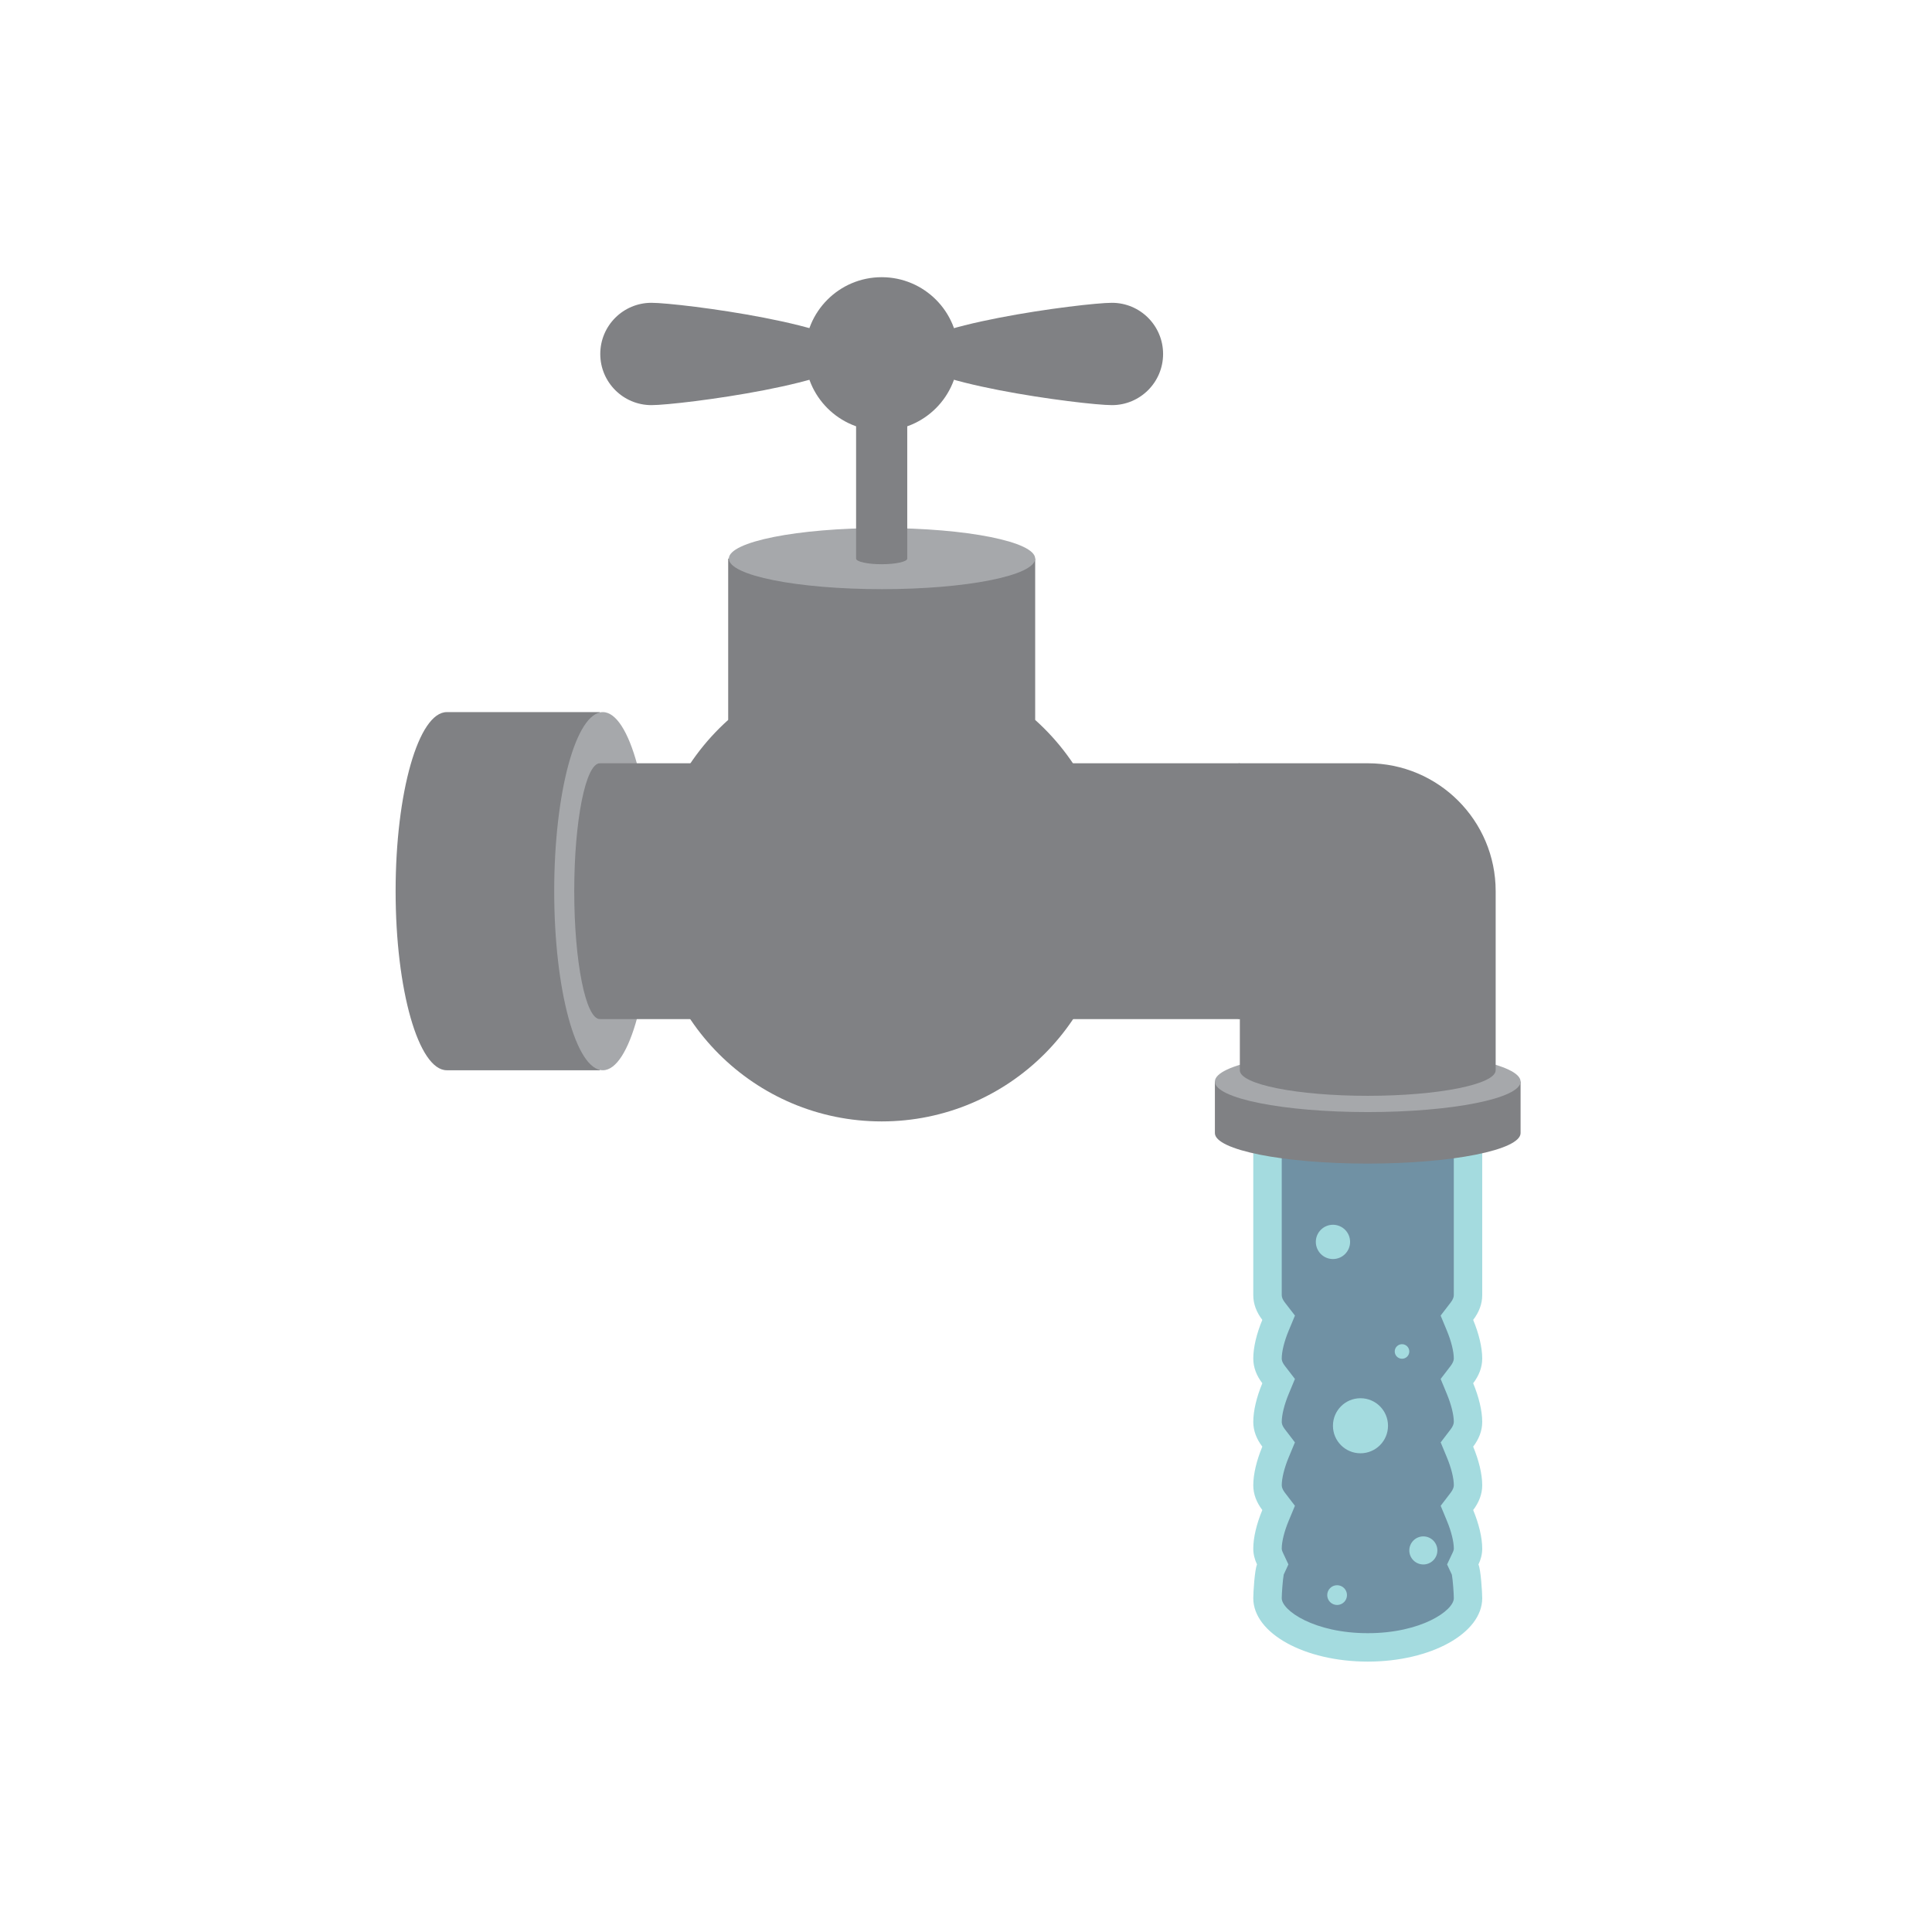 <?xml version="1.0" encoding="utf-8"?>
<!DOCTYPE svg PUBLIC "-//W3C//DTD SVG 1.1//EN" "http://www.w3.org/Graphics/SVG/1.1/DTD/svg11.dtd">
<svg version="1.1" xmlns="http://www.w3.org/2000/svg" xmlns:xlink="http://www.w3.org/1999/xlink" x="0px" y="0px" width="160px"
  height="160px" viewBox="0 0 160 160" enable-background="new 0 0 160 160" xml:space="preserve">
  <path fill="#7091A4" d="M113.272,136.43c-4.894,0-8.303-2.147-8.303-4.075
    c0-0.492,0.116-2.014,0.222-2.346l0.229-0.497l-0.252-0.445c-0.134-0.287-0.199-0.554-0.199-0.816
    c0-0.738,0.24-1.737,0.659-2.743l0.262-0.629l-0.415-0.541c-0.336-0.438-0.506-0.886-0.506-1.333
    c0-0.738,0.24-1.74,0.659-2.748l0.261-0.628l-0.415-0.54c-0.336-0.438-0.506-0.886-0.506-1.333
    c0-0.738,0.24-1.74,0.659-2.748l0.262-0.63l-0.416-0.541c-0.335-0.434-0.504-0.881-0.504-1.329
    c0-0.74,0.24-1.742,0.659-2.747l0.263-0.631l-0.418-0.541c-0.334-0.432-0.503-0.878-0.503-1.326
    V91.518c0-3.237,2.393-6.486,4.554-8.164c0.864,1.471,2.604,1.471,3.75,1.471s2.885,0,3.747-1.469
    c2.163,1.676,4.556,4.924,4.556,8.162v15.743c0,0.445-0.17,0.893-0.505,1.329l-0.415,0.54
    l0.26,0.628c0.419,1.011,0.659,2.013,0.659,2.749c0,0.445-0.17,0.894-0.506,1.332l-0.413,0.539
    l0.259,0.627c0.419,1.014,0.66,2.016,0.66,2.75c0,0.445-0.17,0.895-0.507,1.336l-0.411,0.538
    l0.258,0.625c0.426,1.029,0.66,2.005,0.66,2.75c0,0.445-0.17,0.895-0.507,1.336l-0.411,0.539
    l0.259,0.626c0.425,1.026,0.659,2.001,0.659,2.745c0,0.263-0.065,0.528-0.199,0.811l-0.237,0.501
    l0.235,0.501c0.085,0.279,0.201,1.8,0.201,2.292C121.574,134.283,118.165,136.43,113.272,136.43z"/>
  <path fill="#A4DBDF" d="M109.414,84.995c1.282,1.007,3.006,1.007,3.858,1.007
    c0.852,0,2.575-0,3.856-1.005c1.687,1.617,3.27,4.138,3.27,6.521v15.743
    c0,0.18-0.088,0.385-0.261,0.611l-0.83,1.079l0.521,1.257c0.357,0.861,0.57,1.72,0.57,2.298
    c0,0.181-0.089,0.388-0.264,0.616l-0.825,1.077l0.519,1.254c0.357,0.864,0.571,1.724,0.571,2.3
    c0,0.181-0.09,0.391-0.266,0.622l-0.822,1.077l0.518,1.252c0.363,0.877,0.571,1.715,0.571,2.3
    c0,0.181-0.09,0.391-0.266,0.622l-0.823,1.077l0.519,1.252c0.357,0.861,0.57,1.719,0.57,2.294
    c0,0.031,0,0.126-0.086,0.309l-0.473,1.001l0.397,0.849c0.081,0.437,0.162,1.587,0.162,1.947
    c0,1.022-2.706,2.898-7.126,2.898s-7.126-1.876-7.126-2.898c0-0.351,0.084-1.521,0.163-1.954
    l0.389-0.842l-0.463-0.991c-0.089-0.19-0.089-0.286-0.089-0.318c0-0.579,0.213-1.435,0.569-2.29
    l0.524-1.257l-0.829-1.081c-0.174-0.227-0.263-0.435-0.263-0.618c0-0.58,0.213-1.438,0.569-2.296
    l0.522-1.257l-0.828-1.08c-0.263-0.343-0.263-0.55-0.263-0.618c0-0.58,0.213-1.438,0.569-2.296
    l0.523-1.259l-0.832-1.08c-0.261-0.338-0.261-0.544-0.261-0.612c0-0.582,0.213-1.44,0.569-2.294
    l0.526-1.262l-0.836-1.082c-0.171-0.222-0.258-0.426-0.258-0.606V91.518
    C106.145,89.136,107.727,86.613,109.414,84.995 M110.196,81.52c-2.8,1.433-6.405,5.711-6.405,9.998
    v15.743c0,0.727,0.267,1.422,0.749,2.046c-0.469,1.126-0.749,2.273-0.749,3.199
    c0,0.731,0.267,1.422,0.749,2.048c-0.469,1.129-0.749,2.275-0.749,3.199
    c0,0.731,0.267,1.422,0.749,2.051c-0.469,1.129-0.749,2.273-0.749,3.199
    c0,0.729,0.267,1.422,0.749,2.051c-0.469,1.126-0.749,2.271-0.749,3.195
    c0,0.461,0.115,0.897,0.31,1.315c-0.195,0.422-0.31,2.337-0.31,2.791c0,2.902,4.244,5.252,9.48,5.252
    s9.48-2.35,9.48-5.252c0-0.454-0.115-2.368-0.312-2.791c0.198-0.418,0.312-0.854,0.312-1.315
    c0-0.929-0.283-2.069-0.749-3.195c0.48-0.629,0.749-1.322,0.749-2.051
    c0-0.933-0.283-2.071-0.749-3.199c0.48-0.629,0.749-1.319,0.749-2.051
    c0-0.924-0.283-2.071-0.749-3.199c0.48-0.627,0.749-1.317,0.749-2.048
    c0-0.929-0.283-2.073-0.749-3.199c0.48-0.624,0.749-1.319,0.749-2.046V91.518
    c0-4.287-3.607-8.565-6.409-9.996c-0.179,2.094-1.481,2.126-3.071,2.126
    C111.679,83.648,110.38,83.616,110.196,81.52L110.196,81.52z"/>
  <path fill="#808184" d="M37,58.974L37,58.974c-2.338,0.005-4.237,6.644-4.237,14.828
    c0,8.188,1.899,14.828,4.237,14.832l0,0h12.676V58.974H37z"/>
  <circle fill="#808184" cx="73.018" cy="29.311" r="6.355"/>
  <path fill="#808184" d="M85.729,59.621V46.26H60.305v13.361c-3.892,3.49-6.356,8.542-6.356,14.183
    c0,10.529,8.538,19.067,19.069,19.067c10.529,0,19.067-8.538,19.067-19.067
    C92.086,68.164,89.621,63.111,85.729,59.621z"/>
  <path fill="#808184" d="M70.898,29.314c0,2.341-14.609,4.237-16.949,4.237c-2.341,0-4.237-1.896-4.237-4.237
    s1.896-4.237,4.237-4.237C56.29,25.076,70.898,26.972,70.898,29.314z"/>
  <path fill="#808184" d="M75.136,29.314c0,2.341,14.609,4.237,16.95,4.237c2.34,0,4.236-1.896,4.236-4.237
    s-1.896-4.237-4.236-4.237C89.744,25.076,75.136,26.972,75.136,29.314z"/>
  <path fill="#A6A8AB" d="M53.95,73.802c0,8.191-1.805,14.832-4.026,14.832
    c-2.221,0-4.027-6.642-4.027-14.832c0-8.186,1.806-14.828,4.027-14.828
    C52.144,58.974,53.95,65.616,53.95,73.802z"/>
  <path fill="#808184" d="M96.322,63.211h-2.12h-6.354l0,0c-1.171,0.007-2.117,4.746-2.117,10.593
    c0,5.845,0.947,10.586,2.117,10.593l0,0h6.354h2.12h6.355V63.211H96.322z"/>
  <path fill="#A6A8AB" d="M73.041,48.792c-7.004,0-12.682-1.133-12.682-2.53
    c0-1.399,5.678-2.532,12.682-2.532c7.01,0,12.688,1.133,12.688,2.532
    C85.729,47.659,80.051,48.792,73.041,48.792z"/>
  <path fill="#808184" d="M70.898,29.314v16.947c0,0.257,0.947,0.466,2.117,0.466
    c1.171,0,2.12-0.209,2.12-0.466V29.314H70.898z"/>
  <path fill="#808184" d="M100.612,89.57v4.267c0,1.394,5.667,2.527,12.657,2.527
    c6.993,0,12.659-1.133,12.659-2.527v-4.267H100.612z"/>
  <path fill="#808184" d="M49.712,63.211v0.018c-0.011,0-0.023-0.018-0.036-0.018
    c-1.171,0-2.12,4.741-2.12,10.593c0,5.849,0.949,10.593,2.12,10.593
    c0.014,0,0.025-0.018,0.036-0.018v0.018h8.473V63.211H49.712z"/>
  <path fill="#A6A8AB" d="M113.269,92.097c-6.99,0-12.657-1.133-12.657-2.527
    c0-1.401,5.667-2.534,12.657-2.534c6.993,0,12.659,1.133,12.659,2.534
    C125.929,90.964,120.262,92.097,113.269,92.097z"/>
  <path fill="#808184" d="M113.272,63.211c-5.851,0-10.593,0-10.593,0v0.002l-0.002-0.002
    c-1.171,0-2.12,4.741-2.12,10.593c0,5.849,0.949,10.593,2.12,10.593h0.002v4.233l-0.002,0.005
    c0,1.167,4.742,2.116,10.593,2.116c5.851,0,10.593-0.949,10.593-2.116h0.002v-4.237v-4.237
    c0-1.776,0-3.96,0-6.356C123.865,67.952,119.122,63.211,113.272,63.211z"/>
  <path fill="#A4DBDF" d="M111.809,102.847c0,0.786-0.635,1.422-1.42,1.422
    c-0.782,0-1.418-0.636-1.418-1.422c0-0.781,0.636-1.417,1.418-1.417
    C111.175,101.43,111.809,102.066,111.809,102.847z"/>
  <circle fill="#A4DBDF" cx="116.109" cy="111.923" r="0.603"/>
  <circle fill="#A4DBDF" cx="112.669" cy="118.075" r="2.28"/>
  <circle fill="#A4DBDF" cx="117.875" cy="128.4" r="1.162"/>
  <circle fill="#A4DBDF" cx="110.733" cy="132.099" r="0.818"/>

</svg>
